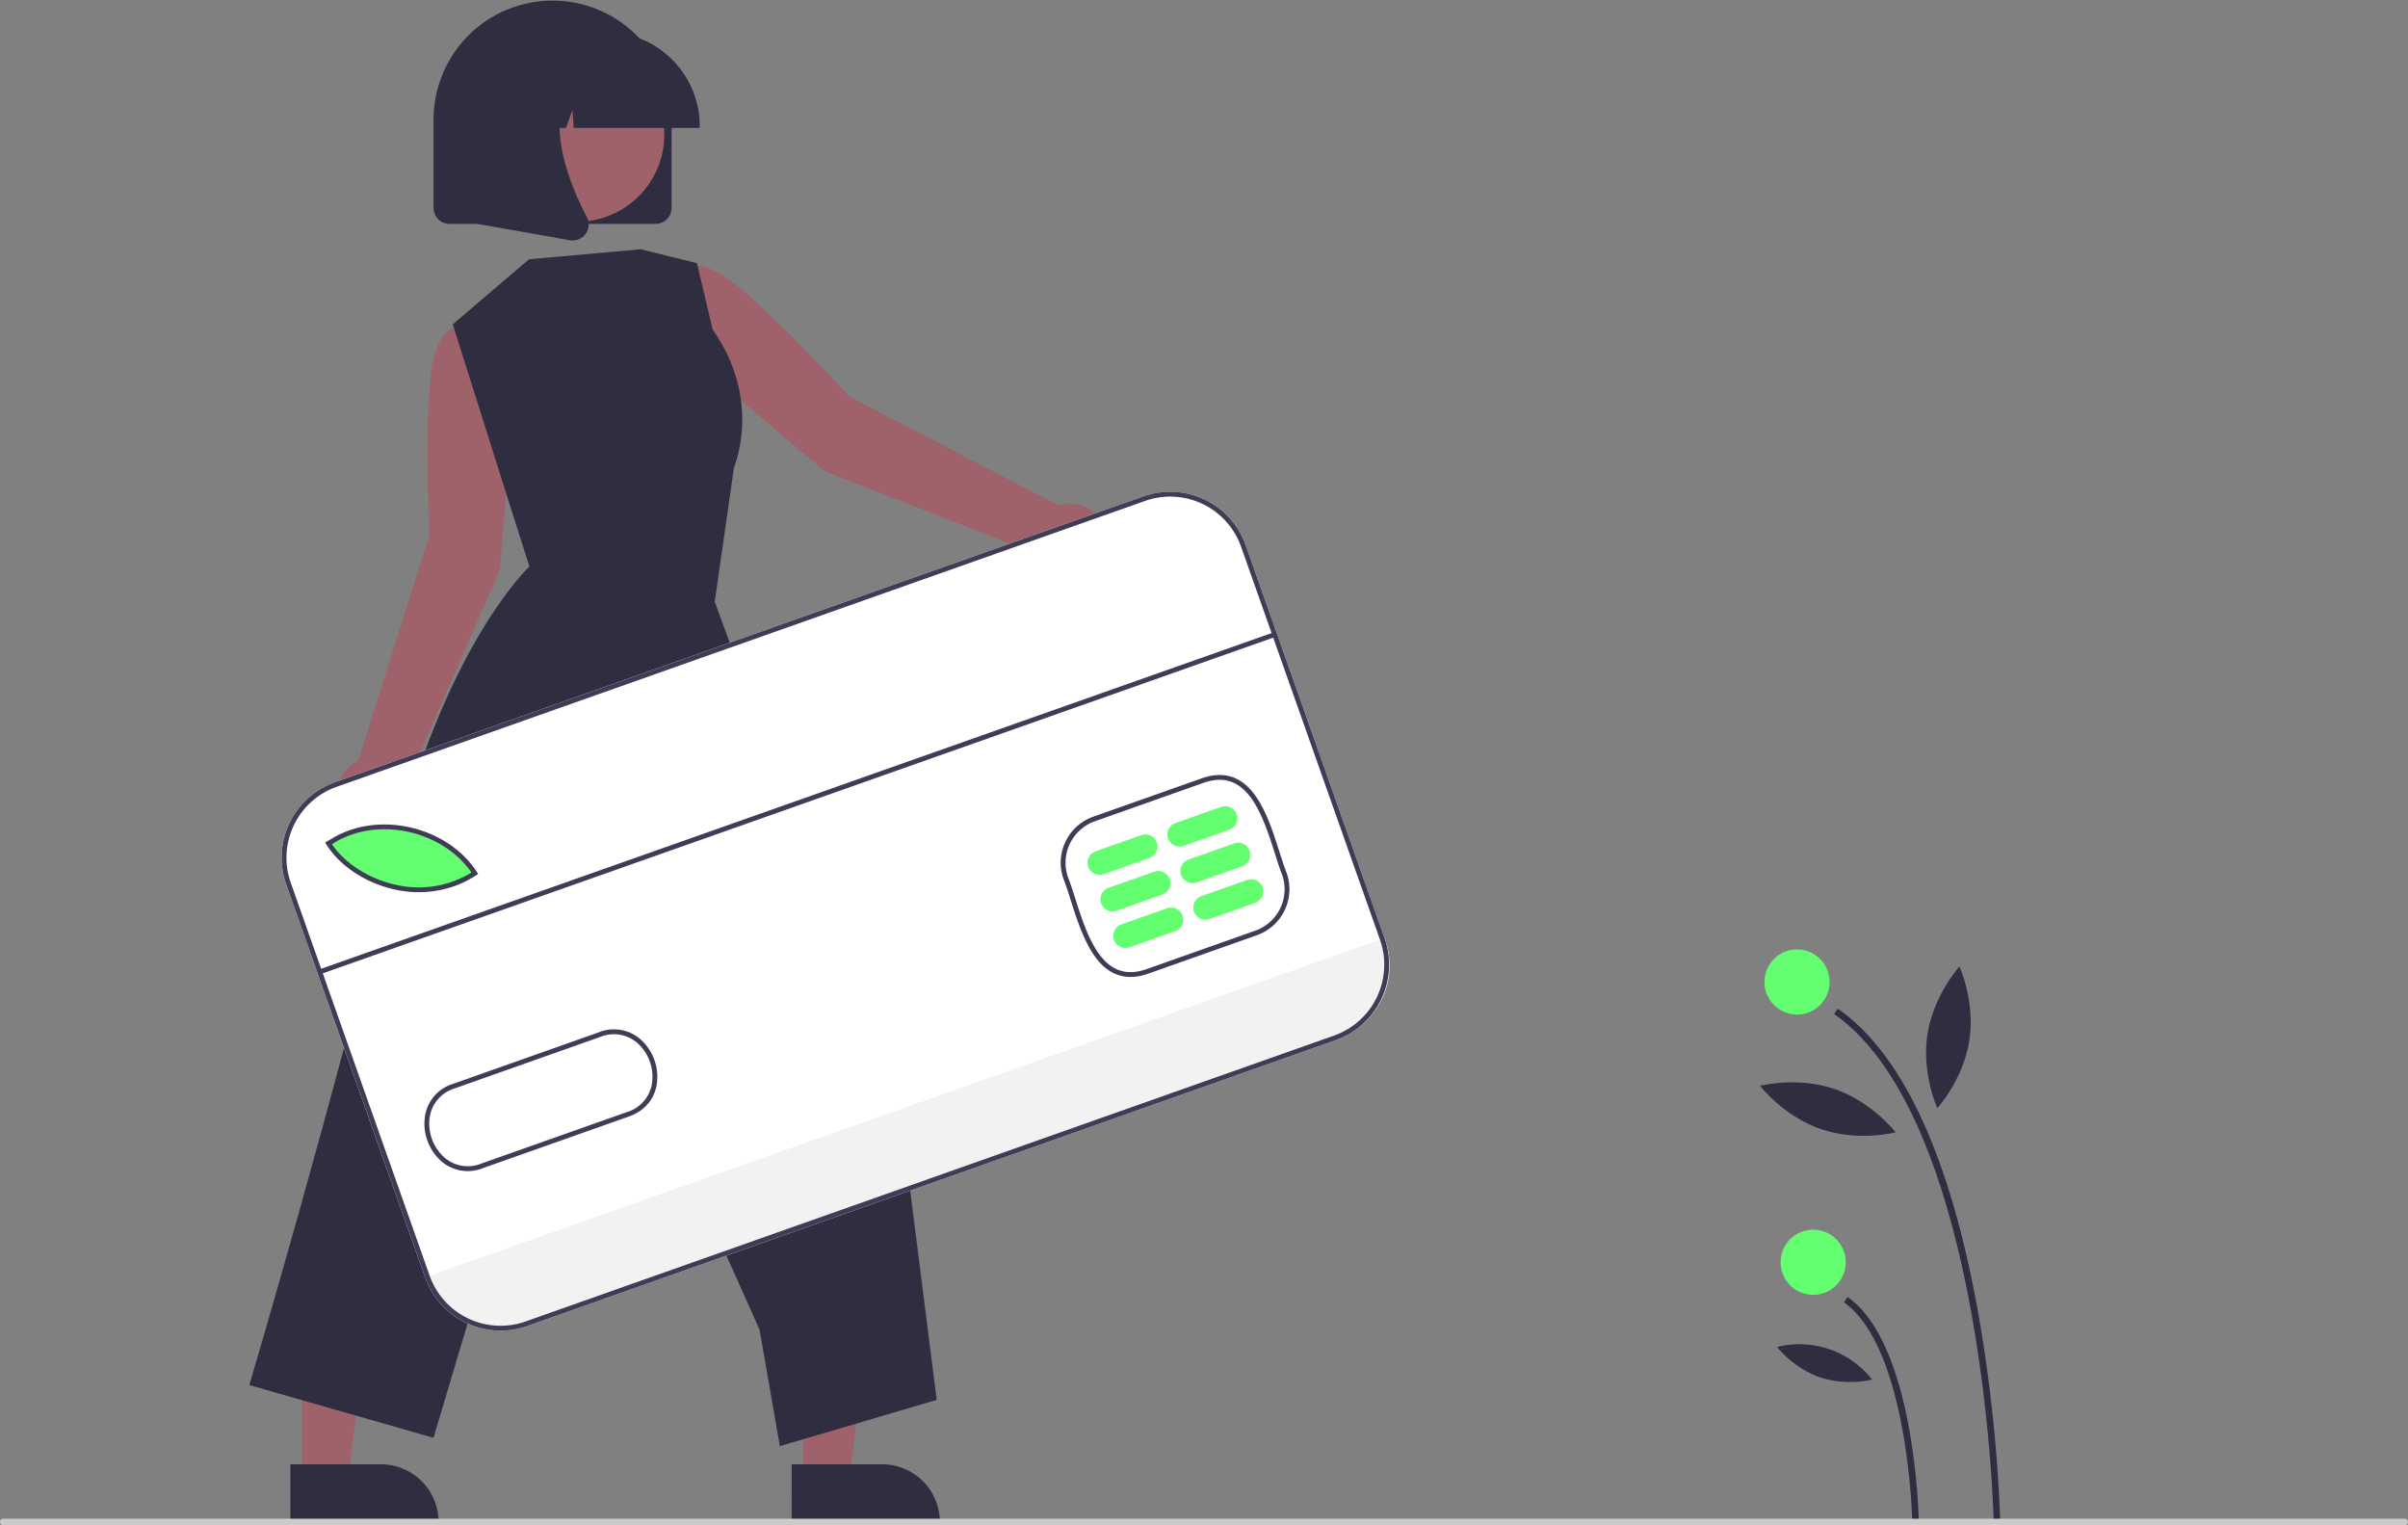 <svg xmlns="http://www.w3.org/2000/svg" data-name="Layer 1" width="739" height="468" viewBox="0 0 739 468" xmlns:xlink="http://www.w3.org/1999/xlink"><rect x="0" y="0" width="739" height="468" fill="#808080" stroke="none"/><path d="M853.244,705.755l2-.039a463.831,463.831,0,0,0-7.1-66.287c-8.648-46.881-23.029-77.67-42.743-91.512l-1.148,1.637C850.304,581.888,853.22,704.52,853.244,705.755Z" transform="translate(-241.376 -238.423)" fill="#2f2e41"/><path d="M828.244,705.277l2-.039c-.043-2.215-1.293-54.414-21.843-68.842l-1.148,1.637C826.973,651.878,828.234,704.745,828.244,705.277Z" transform="translate(-241.376 -238.423)" fill="#2f2e41"/><circle cx="551.498" cy="301.313" r="10" fill="#63ff70"/><circle cx="556.45" cy="387.313" r="10" fill="#63ff70"/><path d="M832.905,555.73c-1.879,12.004,3.019,22.741,3.019,22.741s7.945-8.726,9.825-20.73-3.019-22.741-3.019-22.741S834.784,543.726,832.905,555.73Z" transform="translate(-241.376 -238.423)" fill="#2f2e41"/><path d="M800.218,584.884c11.493,3.942,22.919.99,22.919.99s-7.208-9.344-18.701-13.286-22.919-.99-22.919-.99S788.725,580.942,800.218,584.884Z" transform="translate(-241.376 -238.423)" fill="#2f2e41"/><path d="M799.848,661.045a31.135,31.135,0,0,0,16.064.694,28.374,28.374,0,0,0-29.172-10.006A31.134,31.134,0,0,0,799.848,661.045Z" transform="translate(-241.376 -238.423)" fill="#2f2e41"/><path d="M566.473,393.62,502,360.094s-21.651-23.843-35.248-34.613-17.783-2.858-17.783-2.858l-5.716,9.526,13.813,19.212,37.312,31.596,66.67,26.113a10.572,10.572,0,1,0,5.424-15.451Z" transform="translate(-241.376 -238.423)" fill="#9f616a"/><path d="M398.773,364.625l-3.817-23.352-10.778-2.694s-8.554-2.635-10.553,14.595-.449,49.399-.449,49.399l-21.883,69.295a10.596,10.596,0,1,0,14.761,7.09l28.678-65.608Z" transform="translate(-241.376 -238.423)" fill="#9f616a"/><polygon points="246.545 453.915 260.648 453.914 267.358 399.515 246.542 399.516 246.545 453.915" fill="#9f616a"/><path d="M484.324,687.733l27.775-.001h.001a17.701,17.701,0,0,1,17.7,17.7v.575l-45.476.002Z" transform="translate(-241.376 -238.423)" fill="#2f2e41"/><polygon points="92.716 453.915 106.82 453.914 113.529 399.515 92.714 399.516 92.716 453.915" fill="#9f616a"/><path d="M330.495,687.733l27.775-.001h.001a17.701,17.701,0,0,1,17.7,17.7v.575l-45.476.002Z" transform="translate(-241.376 -238.423)" fill="#2f2e41"/><path d="M403.719,317.976l-23.393,19.969,19.198,60.753,4.332,13.566s-26.45,24.387-42.816,92.512-43.138,158.647-43.138,158.647l56.512,16.177L420.39,525.494l54.079,120.901,6.244,35.759,48.126-14.19-11.352-89.682-56.761-155.241,5.896-41.152s8.854-20.54-6.527-42.287l-4.825-20.434-17.283-4.257Z" transform="translate(-241.376 -238.423)" fill="#2f2e41"/><path d="M442.582,307.12H379.336a4.913,4.913,0,0,1-4.907-4.907v-27.261a36.53,36.53,0,0,1,73.059,0v27.261A4.913,4.913,0,0,1,442.582,307.12Z" transform="translate(-241.376 -238.423)" fill="#2f2e41"/><circle cx="418.465" cy="279.703" r="26.782" transform="translate(-269.059 274.303) rotate(-61.337)" fill="#9f616a"/><path d="M456.131,277.678H417.458l-.397-5.552-1.983,5.552H409.123l-.786-11.004-3.93,11.004h-11.522v-.545a28.929,28.929,0,0,1,28.896-28.897h5.452a28.929,28.929,0,0,1,28.897,28.897Z" transform="translate(-241.376 -238.423)" fill="#2f2e41"/><path d="M417.141,312.209a5.012,5.012,0,0,1-.868-.077l-28.318-4.996V260.334h31.173l-.772.9c-10.738,12.523-2.648,32.829,3.13,43.819a4.834,4.834,0,0,1-.384,5.133A4.887,4.887,0,0,1,417.141,312.209Z" transform="translate(-241.376 -238.423)" fill="#2f2e41"/><path d="M651.33,557.568,403.149,645.315a24.567,24.567,0,0,1-31.315-14.956l-42.634-120.585a24.567,24.567,0,0,1,14.956-31.315l248.181-87.747a24.567,24.567,0,0,1,31.315,14.956l42.634,120.585A24.567,24.567,0,0,1,651.33,557.568Z" transform="translate(-241.376 -238.423)" fill="#fff"/><path d="M666.286,526.253l.226.638A23.435,23.435,0,0,1,652.224,556.795L402.802,644.98a23.433,23.433,0,0,1-29.901-14.281l-.226-.638Z" transform="translate(-241.376 -238.423)" fill="#f2f2f2"/><path d="M387.661,506.456c-16.451,10.825-37.534,2.678-44.908-9.188l1.176-.668C357.934,487.871,378.732,492.735,387.661,506.456Z" transform="translate(-241.376 -238.423)" fill="#63ff70"/><path d="M593.812,537.167c-4.027,1.424-7.652,1.358-10.777-.194-7.063-3.509-10.377-13.914-13.04-22.275-.775-2.432-1.507-4.73-2.252-6.608l-.011-.029a14.974,14.974,0,0,1,9.074-19.012l33.382-11.803c4.021-1.422,7.643-1.357,10.765.193,7.061,3.505,10.378,13.906,13.043,22.264.777,2.437,1.511,4.739,2.259,6.62a14.983,14.983,0,0,1-9.07,19.043ZM569.131,507.556c.762,1.923,1.5,4.239,2.281,6.691,2.578,8.093,5.786,18.166,12.285,21.395,2.789,1.386,5.936,1.426,9.619.124l33.372-11.799a13.486,13.486,0,0,0,8.175-17.121c-.756-1.9-1.498-4.226-2.283-6.689-2.58-8.09-5.791-18.159-12.287-21.384-2.786-1.383-5.93-1.423-9.608-.123l-33.38,11.802A13.483,13.483,0,0,0,569.131,507.556Z" transform="translate(-241.376 -238.423)" fill="#3f3d56"/><path d="M380.742,510.354a33.179,33.179,0,0,1-18.239,1.003c-8.841-1.941-16.864-7.22-20.938-13.774l-.408-.657,1.835-1.043c14.216-8.855,35.533-4.054,44.734,10.082l.403.62-.618.407A31.219,31.219,0,0,1,380.742,510.354Zm-37.493-12.907c3.987,5.925,11.407,10.664,19.574,12.457a31,31,0,0,0,23.239-3.75c-9.001-13.019-28.942-17.338-42.296-9.002Z" transform="translate(-241.376 -238.423)" fill="#3f3d56"/><path d="M389.461,596.902a12.343,12.343,0,0,1-12.551-2.084,15.439,15.439,0,0,1-5.051-14.271,12.386,12.386,0,0,1,8.699-9.603l44.479-15.726a12.408,12.408,0,0,1,12.792,2.013,15.439,15.439,0,0,1,5.044,14.271c-.878,4.59-3.977,7.971-8.701,9.59L389.694,596.818Q389.577,596.861,389.461,596.902Zm-8.626-24.48a10.931,10.931,0,0,0-7.515,8.404,13.909,13.909,0,0,0,4.55,12.856,10.941,10.941,0,0,0,11.316,1.737l44.501-15.734a10.958,10.958,0,0,0,7.725-8.463,13.907,13.907,0,0,0-4.545-12.857,10.988,10.988,0,0,0-11.325-1.749L381.04,572.352c-.068.023-.137.046-.204.07Z" transform="translate(-241.376 -238.423)" fill="#3f3d56"/><path d="M594.109,501.688l-14.022,4.957a3.718,3.718,0,1,1-2.479-7.011l14.022-4.957a3.718,3.718,0,1,1,2.479,7.011Z" transform="translate(-241.376 -238.423)" fill="#63ff70"/><path d="M598.075,512.906l-14.022,4.957a3.718,3.718,0,1,1-2.479-7.011l14.022-4.957a3.718,3.718,0,0,1,2.479,7.011Z" transform="translate(-241.376 -238.423)" fill="#63ff70"/><path d="M602.041,524.123l-14.022,4.957a3.718,3.718,0,0,1-2.479-7.011l14.022-4.957a3.718,3.718,0,1,1,2.479,7.011Z" transform="translate(-241.376 -238.423)" fill="#63ff70"/><path d="M618.647,493.013l-14.022,4.957a3.718,3.718,0,1,1-2.479-7.011l14.022-4.957a3.718,3.718,0,1,1,2.479,7.011Z" transform="translate(-241.376 -238.423)" fill="#63ff70"/><path d="M622.613,504.23l-14.022,4.957a3.718,3.718,0,1,1-2.479-7.011l14.022-4.957a3.718,3.718,0,0,1,2.479,7.011Z" transform="translate(-241.376 -238.423)" fill="#63ff70"/><path d="M626.579,515.447l-14.022,4.957a3.718,3.718,0,1,1-2.479-7.011l14.022-4.957a3.718,3.718,0,0,1,2.479,7.011Z" transform="translate(-241.376 -238.423)" fill="#63ff70"/><rect x="330.664" y="483.779" width="311.422" height="1.487" transform="matrix(0.943, -0.333, 0.333, 0.943, -375.069, -48.584)" fill="#3f3d56"/><path d="M651.33,557.568,403.149,645.315a24.567,24.567,0,0,1-31.315-14.956l-42.634-120.585a24.567,24.567,0,0,1,14.956-31.315l248.181-87.747a24.567,24.567,0,0,1,31.315,14.956l42.634,120.585A24.567,24.567,0,0,1,651.33,557.568ZM344.651,479.861a23.078,23.078,0,0,0-14.049,29.417l42.634,120.585a23.078,23.078,0,0,0,29.417,14.049L650.834,556.166a23.078,23.078,0,0,0,14.049-29.417l-42.634-120.585a23.078,23.078,0,0,0-29.417-14.049Z" transform="translate(-241.376 -238.423)" fill="#3f3d56"/><path d="M979.376,706.423h-737a1,1,0,0,1,0-2h737a1,1,0,0,1,0,2Z" transform="translate(-241.376 -238.423)" fill="#cbcbcb"/></svg>